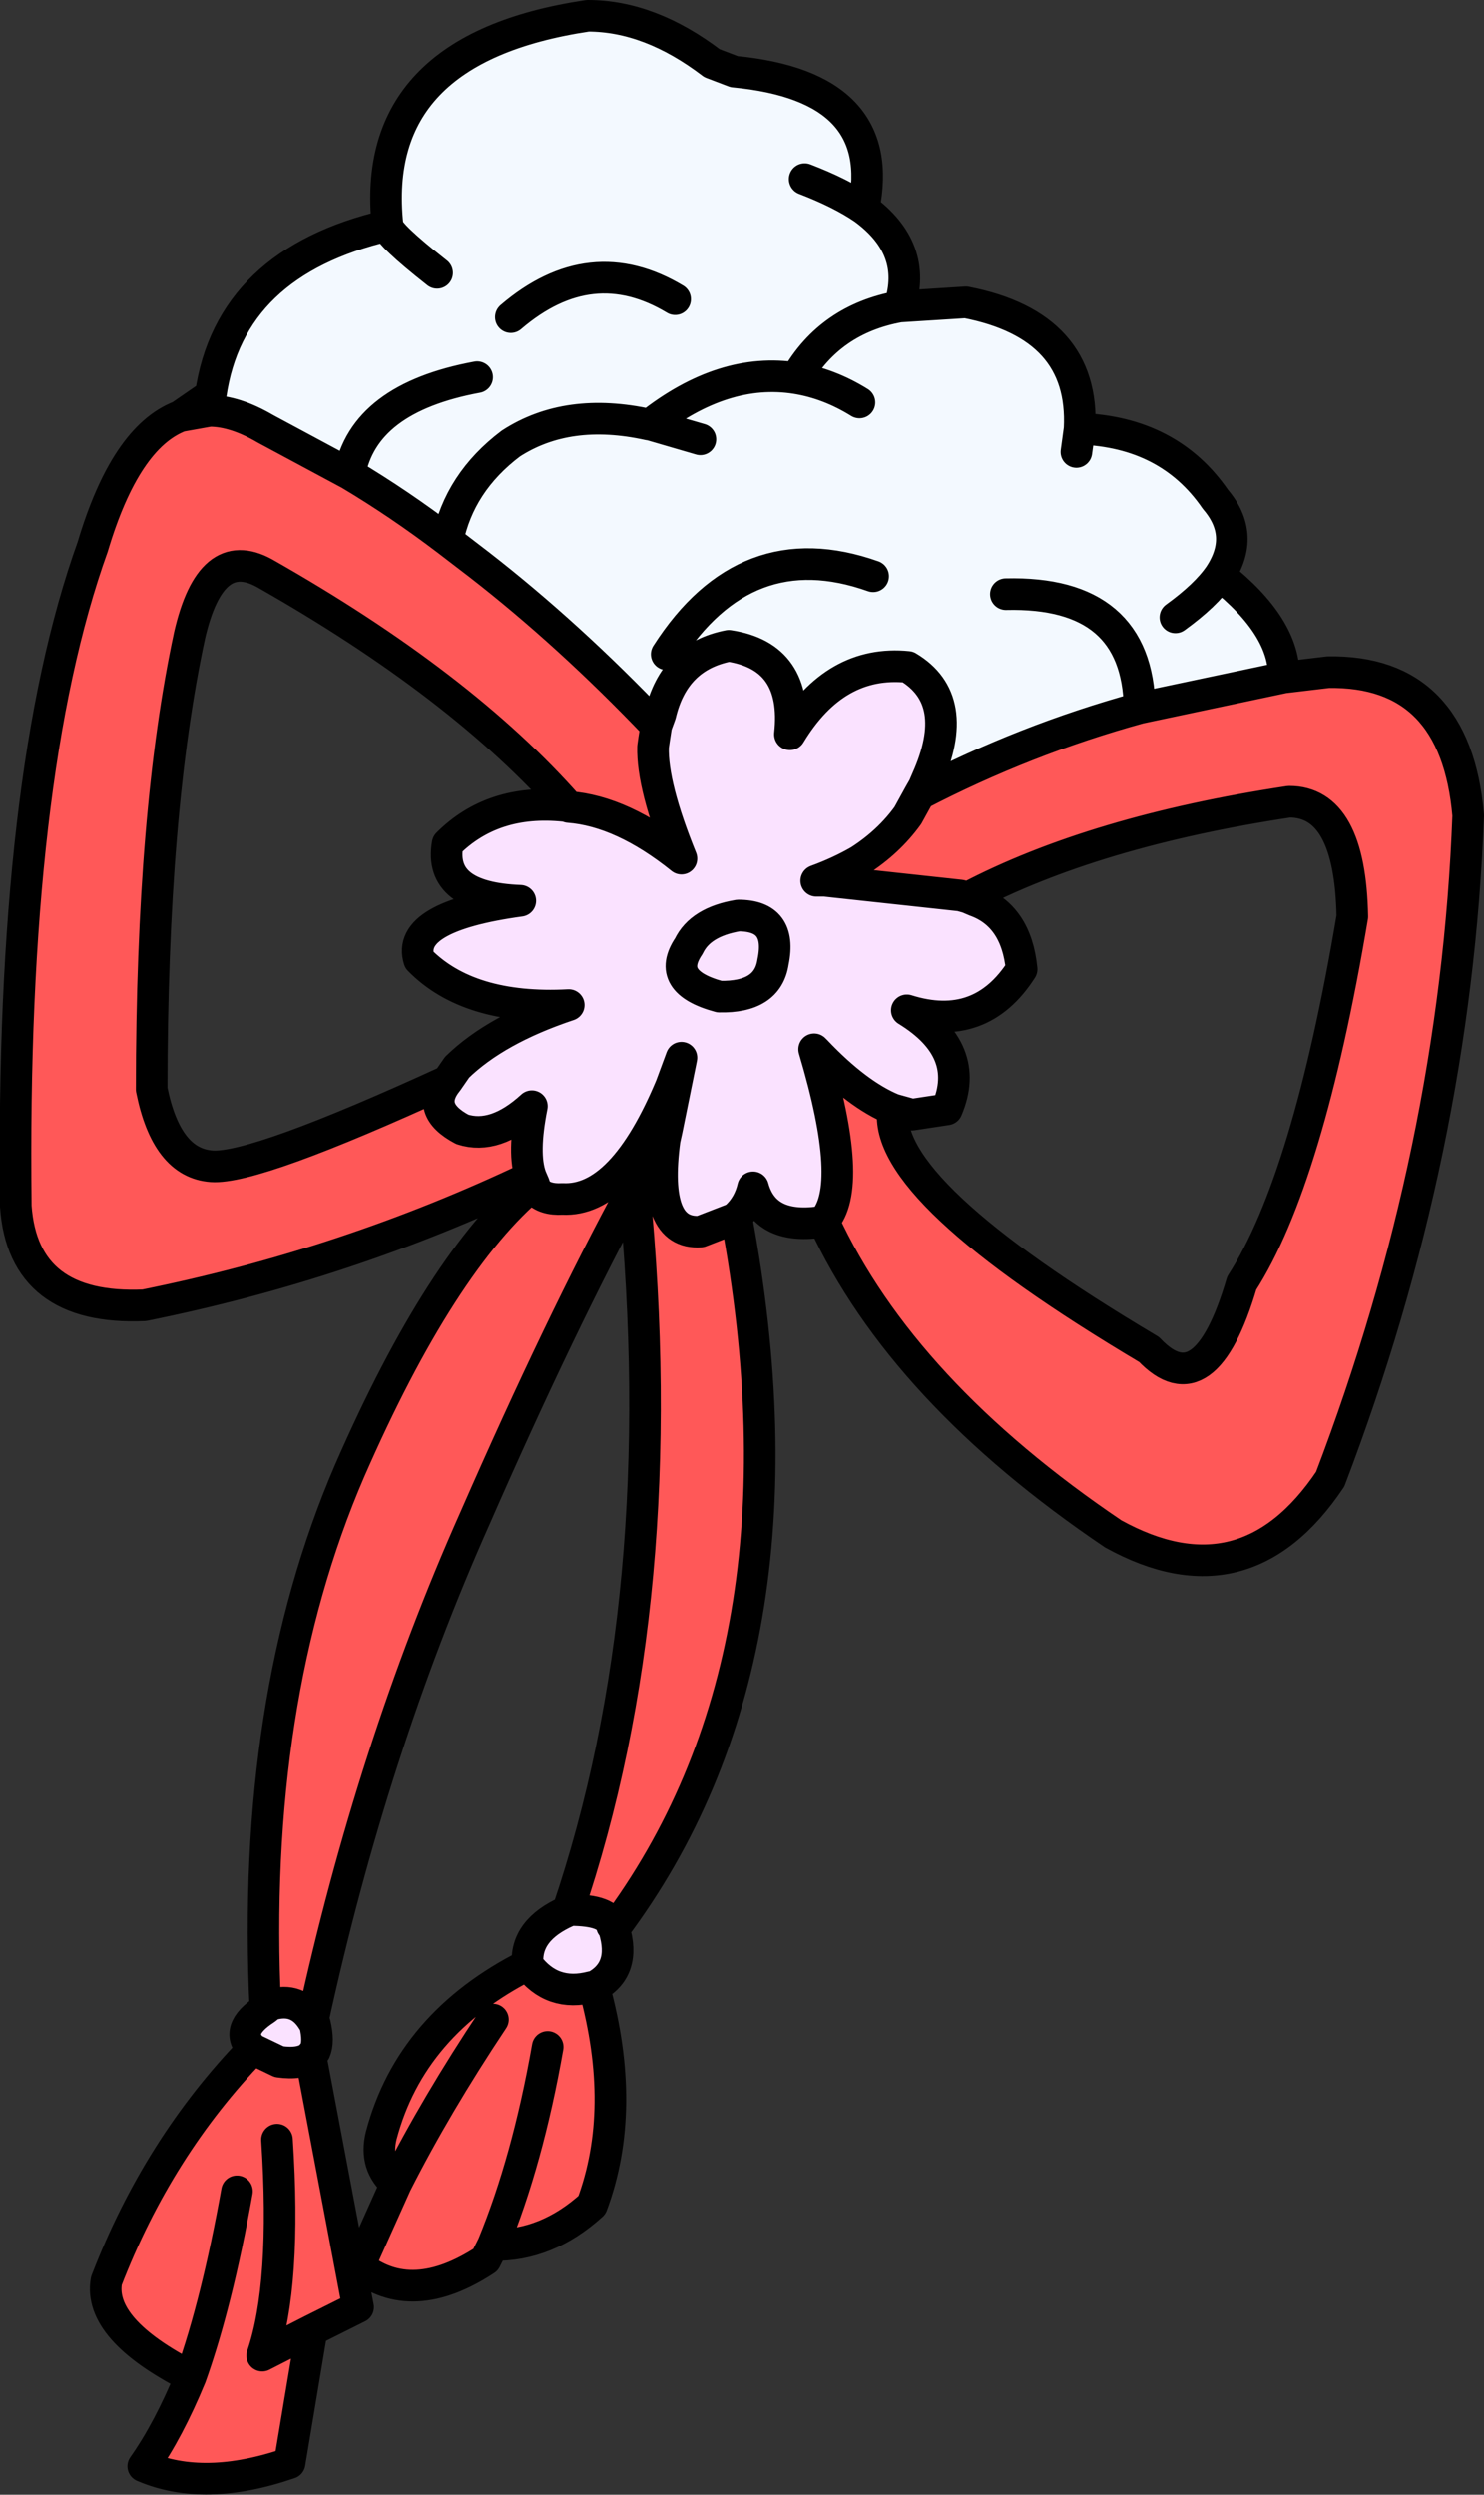 <?xml version="1.0" encoding="UTF-8" standalone="no"?>
<svg xmlns:xlink="http://www.w3.org/1999/xlink" height="118.4px" width="70.45px" xmlns="http://www.w3.org/2000/svg">
  <rect width="100%" height="100%" fill="#333333" stroke="none"/>
  <g transform="matrix(1.0, 0.0, 0.0, 1.0, 92.6, 53.35)">
    <path d="M-61.45 -18.9 Q-65.6 -23.25 -69.85 -26.55 L-71.35 -27.7 Q-73.65 -29.45 -76.0 -30.85 L-80.0 -33.0 Q-81.45 -33.85 -82.65 -33.85 L-84.05 -33.6 -82.6 -34.6 Q-81.7 -40.9 -74.2 -42.65 -75.1 -51.05 -64.7 -52.6 -61.75 -52.6 -58.8 -50.35 L-57.75 -49.95 Q-50.4 -49.25 -51.6 -43.45 -49.0 -41.55 -49.9 -38.8 L-46.75 -39.0 Q-41.1 -37.9 -41.35 -33.0 -37.1 -32.85 -34.9 -29.65 -33.45 -27.95 -34.7 -26.05 -31.6 -23.6 -31.65 -21.2 L-38.5 -19.75 Q-43.95 -18.25 -48.95 -15.65 L-48.75 -16.0 -48.6 -16.35 Q-46.9 -20.15 -49.5 -21.7 -52.95 -22.05 -55.1 -18.5 -54.7 -22.2 -58.0 -22.7 -60.6 -22.2 -61.25 -19.45 L-61.45 -18.9 M-76.0 -30.85 Q-75.35 -34.45 -69.95 -35.45 -75.35 -34.45 -76.0 -30.85 M-54.8 -35.4 Q-58.25 -35.95 -61.75 -33.2 L-61.8 -33.2 Q-65.65 -34.05 -68.35 -32.3 -70.8 -30.45 -71.35 -27.7 -70.8 -30.45 -68.35 -32.3 -65.65 -34.05 -61.8 -33.2 L-61.75 -33.2 Q-58.25 -35.95 -54.8 -35.4 -53.2 -38.2 -49.9 -38.8 -53.2 -38.2 -54.8 -35.4 -53.25 -35.15 -51.8 -34.25 -53.25 -35.15 -54.8 -35.4 M-71.85 -40.4 Q-74.2 -42.25 -74.2 -42.65 -74.2 -42.25 -71.85 -40.4 M-54.4 -44.85 Q-52.7 -44.2 -51.6 -43.45 -52.7 -44.2 -54.4 -44.85 M-41.5 -31.9 L-41.35 -33.0 -41.5 -31.9 M-44.85 -25.15 Q-38.6 -25.3 -38.5 -19.75 -38.6 -25.3 -44.85 -25.15 M-36.8 -24.05 Q-35.35 -25.1 -34.7 -26.05 -35.35 -25.1 -36.8 -24.05 M-59.35 -32.5 L-61.75 -33.2 -59.35 -32.5 M-51.15 -26.0 Q-57.2 -28.15 -60.95 -22.3 -57.2 -28.15 -51.15 -26.0 M-60.55 -39.15 Q-64.55 -41.55 -68.35 -38.3 -64.55 -41.55 -60.55 -39.15" fill="#f3f9ff" fill-rule="evenodd" stroke="none"/>
    <path d="M-67.4 2.5 Q-67.8 1.4 -67.35 -0.85 -69.1 0.75 -70.65 0.25 -72.45 -0.7 -71.35 -2.05 L-70.9 -2.7 Q-69.05 -4.5 -65.6 -5.65 -70.35 -5.4 -72.7 -7.8 -73.35 -9.85 -67.9 -10.6 -71.8 -10.75 -71.35 -13.3 -69.2 -15.45 -65.8 -15.1 L-65.75 -15.1 -65.6 -15.05 Q-63.05 -14.85 -60.25 -12.6 -61.65 -16.05 -61.6 -17.9 L-61.55 -18.25 -61.45 -18.9 -61.25 -19.45 Q-60.6 -22.2 -58.0 -22.7 -54.7 -22.2 -55.1 -18.5 -52.95 -22.05 -49.5 -21.7 -46.9 -20.15 -48.6 -16.35 L-48.75 -16.0 -48.95 -15.65 -49.5 -14.65 Q-50.4 -13.4 -51.8 -12.5 -52.75 -11.95 -53.85 -11.55 L-53.45 -11.55 -47.0 -10.85 -46.65 -10.75 -46.3 -10.6 Q-44.35 -9.9 -44.1 -7.35 -46.05 -4.3 -49.55 -5.4 -46.45 -3.5 -47.65 -0.7 L-49.3 -0.45 -50.2 -0.7 Q-51.9 -1.4 -53.85 -3.45 L-53.95 -3.55 Q-52.0 3.0 -53.5 4.6 L-53.6 4.65 -53.7 4.65 Q-56.3 5.0 -56.85 3.0 -57.05 3.85 -57.65 4.4 L-57.8 4.5 -59.35 5.1 Q-61.65 5.25 -61.05 0.75 L-60.95 0.3 -60.3 -2.9 -60.25 -3.15 -60.75 -1.8 Q-63.05 3.7 -65.9 3.55 -66.75 3.6 -67.15 3.15 L-67.2 3.0 -67.25 2.85 -67.4 2.5 M-63.45 38.2 Q-62.85 40.15 -64.4 40.95 L-64.5 40.95 Q-66.4 41.45 -67.55 39.9 -67.7 38.25 -65.65 37.35 L-65.55 37.3 Q-63.7 37.3 -63.55 38.05 L-63.5 38.05 -63.45 38.2 M-77.75 42.55 L-77.65 42.7 Q-77.45 43.55 -77.65 44.0 L-77.85 44.25 Q-78.3 44.65 -79.35 44.5 L-80.6 43.9 Q-81.55 43.0 -80.0 42.0 L-79.75 41.8 Q-78.45 41.4 -77.75 42.55 M-58.45 -6.05 Q-56.15 -6.0 -55.9 -7.7 -55.45 -9.9 -57.55 -9.9 -59.35 -9.6 -59.9 -8.45 -61.05 -6.75 -58.45 -6.05 -61.05 -6.75 -59.9 -8.45 -59.35 -9.6 -57.55 -9.9 -55.45 -9.9 -55.9 -7.7 -56.15 -6.0 -58.45 -6.05" fill="#fae2ff" fill-rule="evenodd" stroke="none"/>
    <path d="M-67.4 2.5 Q-76.1 6.65 -85.75 8.6 -91.5 8.85 -91.85 3.9 -92.1 -16.55 -88.2 -27.4 -86.65 -32.6 -84.05 -33.6 L-82.65 -33.85 Q-81.45 -33.85 -80.0 -33.0 L-76.0 -30.85 Q-73.65 -29.45 -71.35 -27.7 L-69.85 -26.55 Q-65.6 -23.25 -61.45 -18.9 L-61.55 -18.25 -61.6 -17.9 Q-61.65 -16.05 -60.25 -12.6 -63.05 -14.85 -65.6 -15.05 -70.7 -20.85 -80.05 -26.15 -82.6 -27.55 -83.6 -23.2 -85.4 -14.85 -85.4 -1.65 -84.7 1.85 -82.55 2.0 -80.5 2.15 -71.35 -2.05 -72.45 -0.7 -70.65 0.25 -69.1 0.75 -67.35 -0.85 -67.8 1.4 -67.4 2.5 M-31.65 -21.2 L-29.55 -21.45 Q-23.5 -21.55 -22.9 -14.65 -23.5 1.25 -29.45 16.85 -33.5 22.9 -39.75 19.45 -49.75 12.7 -53.5 4.6 -52.0 3.0 -53.95 -3.55 L-53.85 -3.45 Q-51.9 -1.4 -50.2 -0.7 -50.75 3.15 -38.05 10.7 -35.4 13.5 -33.65 7.55 -30.5 2.65 -28.4 -9.85 -28.5 -15.3 -31.4 -15.3 -40.65 -13.9 -46.65 -10.75 L-47.0 -10.85 -53.45 -11.55 -51.8 -12.5 Q-50.4 -13.4 -49.5 -14.65 L-48.95 -15.65 Q-43.95 -18.25 -38.5 -19.75 L-31.65 -21.2 M-57.65 4.4 Q-53.75 25.25 -63.45 38.2 L-63.5 38.05 -63.55 38.05 Q-63.7 37.3 -65.55 37.3 L-65.65 37.35 Q-60.6 22.45 -62.5 3.0 -66.0 9.45 -70.05 18.7 -74.95 29.7 -77.75 42.55 -78.45 41.4 -79.75 41.8 L-80.0 42.0 Q-80.7 27.35 -76.0 16.45 -71.65 6.5 -67.25 2.85 L-67.2 3.0 -67.15 3.15 Q-66.75 3.6 -65.9 3.55 -63.05 3.7 -60.75 -1.8 L-60.3 -2.9 -60.95 0.3 -61.05 0.75 Q-61.65 5.25 -59.35 5.1 L-57.8 4.5 -57.65 4.4 M-64.4 40.95 Q-62.8 46.75 -64.5 51.3 -66.65 53.25 -69.2 53.2 L-69.55 53.9 Q-73.05 56.2 -75.55 54.2 L-73.8 50.3 Q-74.85 49.4 -74.5 48.0 -73.1 42.7 -67.55 39.9 -66.4 41.45 -64.5 40.95 L-64.4 40.95 M-77.85 44.25 L-75.6 56.15 -77.8 57.25 -78.85 63.55 Q-82.9 64.95 -85.8 63.7 -84.6 62.0 -83.55 59.45 -87.95 57.2 -87.55 54.9 -85.1 48.55 -80.6 43.9 L-79.35 44.5 Q-78.3 44.65 -77.85 44.25 M-60.95 0.3 L-62.5 3.0 -60.95 0.3 M-81.35 50.65 Q-82.3 55.95 -83.55 59.45 -82.3 55.95 -81.35 50.65 M-69.2 53.2 Q-67.55 49.2 -66.6 43.8 -67.55 49.2 -69.2 53.2 M-73.8 50.3 Q-71.9 46.55 -69.2 42.5 -71.9 46.55 -73.8 50.3 M-79.45 48.2 Q-79.0 55.1 -80.15 58.45 L-77.8 57.25 -80.15 58.45 Q-79.0 55.1 -79.45 48.2" fill="#ff5858" fill-rule="evenodd" stroke="none"/>
    <path d="M-84.05 -33.6 Q-86.65 -32.6 -88.2 -27.4 -92.1 -16.55 -91.85 3.9 -91.5 8.85 -85.75 8.6 -76.1 6.65 -67.4 2.5 -67.8 1.4 -67.35 -0.85 -69.1 0.75 -70.65 0.25 -72.45 -0.7 -71.35 -2.05 -80.5 2.15 -82.55 2.0 -84.7 1.85 -85.4 -1.65 -85.4 -14.85 -83.6 -23.2 -82.6 -27.55 -80.05 -26.15 -70.7 -20.85 -65.6 -15.05 -63.05 -14.85 -60.25 -12.6 -61.65 -16.05 -61.6 -17.9 L-61.55 -18.25 -61.45 -18.9 Q-65.6 -23.25 -69.85 -26.55 L-71.35 -27.7 Q-73.65 -29.45 -76.0 -30.85 L-80.0 -33.0 Q-81.45 -33.85 -82.65 -33.85 L-84.05 -33.6 -82.6 -34.6 Q-81.7 -40.9 -74.2 -42.65 -75.1 -51.05 -64.7 -52.6 -61.75 -52.6 -58.8 -50.35 L-57.75 -49.95 Q-50.4 -49.25 -51.6 -43.45 -49.0 -41.55 -49.9 -38.8 L-46.75 -39.0 Q-41.1 -37.9 -41.35 -33.0 -37.1 -32.85 -34.9 -29.65 -33.45 -27.95 -34.7 -26.05 -31.6 -23.6 -31.65 -21.2 L-29.55 -21.45 Q-23.5 -21.55 -22.9 -14.65 -23.5 1.25 -29.45 16.85 -33.5 22.9 -39.75 19.45 -49.75 12.7 -53.5 4.6 L-53.6 4.65 -53.7 4.65 Q-56.3 5.0 -56.85 3.0 -57.05 3.85 -57.65 4.4 -53.75 25.25 -63.45 38.2 -62.85 40.15 -64.4 40.95 -62.8 46.75 -64.5 51.3 -66.65 53.25 -69.2 53.2 L-69.55 53.9 Q-73.05 56.2 -75.55 54.2 L-73.8 50.3 Q-74.85 49.4 -74.5 48.0 -73.1 42.7 -67.55 39.9 -67.7 38.25 -65.65 37.35 -60.6 22.45 -62.5 3.0 -66.0 9.45 -70.05 18.7 -74.95 29.7 -77.75 42.55 -78.45 41.4 -79.75 41.8 L-80.0 42.0 Q-80.7 27.35 -76.0 16.45 -71.65 6.5 -67.25 2.85 L-67.4 2.5 M-77.65 42.7 Q-77.45 43.55 -77.65 44.0 L-77.85 44.25 -75.6 56.15 -77.8 57.25 -78.85 63.55 Q-82.9 64.95 -85.8 63.7 -84.6 62.0 -83.55 59.45 -87.95 57.2 -87.55 54.9 -85.1 48.55 -80.6 43.9 -81.55 43.0 -80.0 42.0 M-41.35 -33.0 L-41.5 -31.9 M-49.9 -38.8 Q-53.2 -38.2 -54.8 -35.4 -53.25 -35.15 -51.8 -34.25 M-51.6 -43.45 Q-52.7 -44.2 -54.4 -44.85 M-74.2 -42.65 Q-74.2 -42.25 -71.85 -40.4 M-71.35 -27.7 Q-70.8 -30.45 -68.35 -32.3 -65.65 -34.05 -61.8 -33.2 L-61.75 -33.2 Q-58.25 -35.95 -54.8 -35.4 M-69.95 -35.45 Q-75.35 -34.45 -76.0 -30.85 M-61.45 -18.9 L-61.25 -19.45 Q-60.6 -22.2 -58.0 -22.7 -54.7 -22.2 -55.1 -18.5 -52.95 -22.05 -49.5 -21.7 -46.9 -20.15 -48.6 -16.35 L-48.75 -16.0 -48.95 -15.65 Q-43.95 -18.25 -38.5 -19.75 -38.6 -25.3 -44.85 -25.15 M-65.6 -15.05 L-65.75 -15.1 -65.8 -15.1 Q-69.2 -15.45 -71.35 -13.3 -71.8 -10.75 -67.9 -10.6 -73.35 -9.85 -72.7 -7.8 -70.35 -5.4 -65.6 -5.65 -69.05 -4.5 -70.9 -2.7 L-71.35 -2.05 M-48.95 -15.65 L-49.5 -14.65 Q-50.4 -13.4 -51.8 -12.5 -52.75 -11.95 -53.85 -11.55 L-53.45 -11.55 -47.0 -10.85 -46.65 -10.75 Q-40.65 -13.9 -31.4 -15.3 -28.5 -15.3 -28.4 -9.85 -30.5 2.65 -33.65 7.55 -35.4 13.5 -38.05 10.7 -50.75 3.15 -50.2 -0.7 -51.9 -1.4 -53.85 -3.45 L-53.95 -3.55 Q-52.0 3.0 -53.5 4.6 M-60.75 -1.8 L-60.25 -3.15 -60.3 -2.9 -60.95 0.3 -61.05 0.75 Q-61.65 5.25 -59.35 5.1 L-57.8 4.5 -57.65 4.4 M-58.45 -6.05 Q-61.05 -6.75 -59.9 -8.45 -59.35 -9.6 -57.55 -9.9 -55.45 -9.9 -55.9 -7.7 -56.15 -6.0 -58.45 -6.05 M-46.65 -10.75 L-46.3 -10.6 Q-44.35 -9.9 -44.1 -7.35 -46.05 -4.3 -49.55 -5.4 -46.45 -3.5 -47.65 -0.7 L-49.3 -0.45 -50.2 -0.7 M-68.35 -38.3 Q-64.55 -41.55 -60.55 -39.15 M-60.95 -22.3 Q-57.2 -28.15 -51.15 -26.0 M-61.75 -33.2 L-59.35 -32.5 M-34.7 -26.05 Q-35.35 -25.1 -36.8 -24.05 M-38.5 -19.75 L-31.65 -21.2 M-62.5 3.0 L-60.95 0.3 M-67.25 2.85 L-67.2 3.0 -67.15 3.15 Q-66.75 3.6 -65.9 3.55 -63.05 3.7 -60.75 -1.8 M-77.85 44.25 Q-78.3 44.65 -79.35 44.5 L-80.6 43.9 M-64.4 40.95 L-64.5 40.95 Q-66.4 41.45 -67.55 39.9 M-65.65 37.35 L-65.55 37.3 Q-63.7 37.3 -63.55 38.05 L-63.5 38.05 -63.45 38.2 M-77.8 57.25 L-80.15 58.45 Q-79.0 55.1 -79.45 48.2 M-69.2 42.5 Q-71.9 46.55 -73.8 50.3 M-66.6 43.8 Q-67.55 49.2 -69.2 53.2 M-83.55 59.45 Q-82.3 55.95 -81.35 50.65" fill="none" stroke="#000000" stroke-linecap="round" stroke-linejoin="round" stroke-width="1.5"/>
  </g>
</svg>
